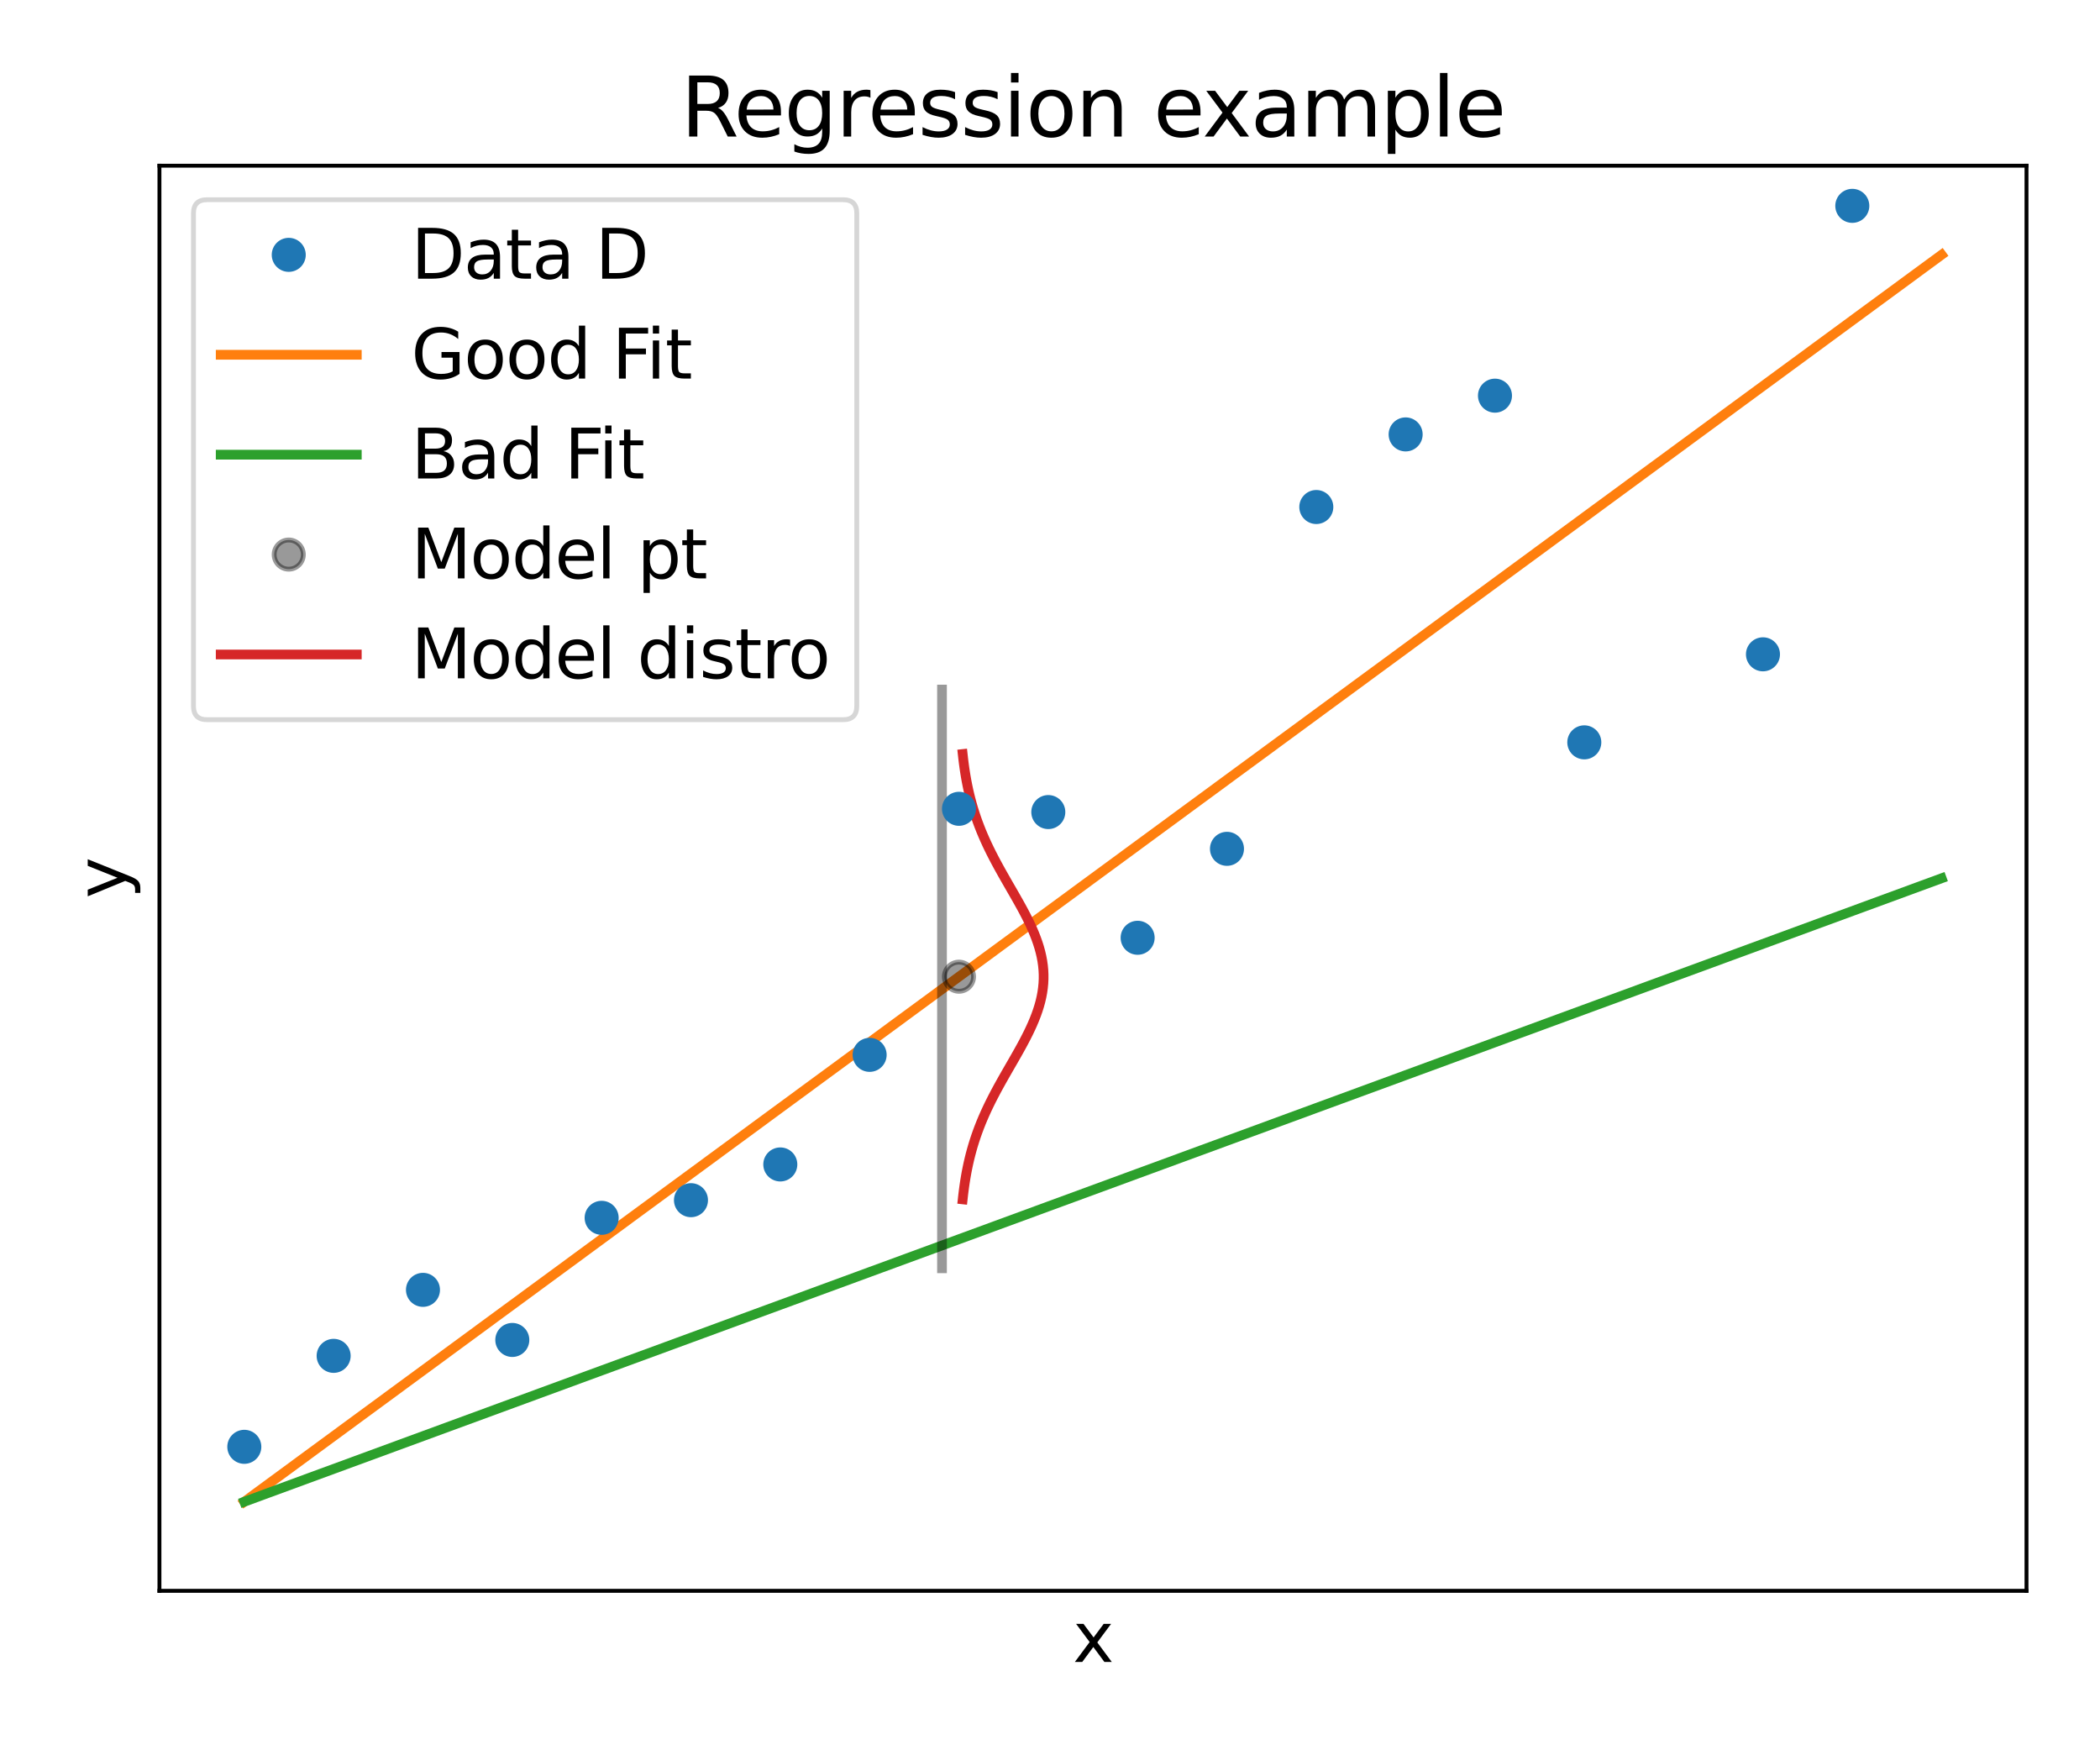 <?xml version="1.0" encoding="utf-8" standalone="no"?>
<!DOCTYPE svg PUBLIC "-//W3C//DTD SVG 1.1//EN"
  "http://www.w3.org/Graphics/SVG/1.1/DTD/svg11.dtd">
<svg xmlns:xlink="http://www.w3.org/1999/xlink" width="432pt" height="360pt" viewBox="0 0 432 360" xmlns="http://www.w3.org/2000/svg" version="1.1">
 <defs>
  <style type="text/css">*{stroke-linejoin: round; stroke-linecap: butt}</style>
 </defs>
 <g id="figure_1">
  <g id="patch_1">
   <path d="M 0 360 
L 432 360 
L 432 0 
L 0 0 
z
" style="fill: #ffffff"/>
  </g>
  <g id="axes_1">
   <g id="patch_2">
    <path d="M 32.8 327.2 
L 416.88 327.2 
L 416.88 34.08 
L 32.8 34.08 
z
" style="fill: #ffffff"/>
   </g>
   <g id="matplotlib.axis_1">
    <g id="text_1">
     <!-- x -->
     <g transform="translate(220.697 341.838) scale(0.14 -0.14)">
      <defs>
       <path id="DejaVuSans-78" d="M 3513 3500 
L 2247 1797 
L 3578 0 
L 2900 0 
L 1881 1375 
L 863 0 
L 184 0 
L 1544 1831 
L 300 3500 
L 978 3500 
L 1906 2253 
L 2834 3500 
L 3513 3500 
z
" transform="scale(0.016)"/>
      </defs>
      <use xlink:href="#DejaVuSans-78"/>
     </g>
    </g>
   </g>
   <g id="matplotlib.axis_2">
    <g id="text_2">
     <!-- y -->
     <g transform="translate(25.888 184.783) rotate(-90) scale(0.14 -0.14)">
      <defs>
       <path id="DejaVuSans-79" d="M 2059 -325 
Q 1816 -950 1584 -1140 
Q 1353 -1331 966 -1331 
L 506 -1331 
L 506 -850 
L 844 -850 
Q 1081 -850 1212 -737 
Q 1344 -625 1503 -206 
L 1606 56 
L 191 3500 
L 800 3500 
L 1894 763 
L 2988 3500 
L 3597 3500 
L 2059 -325 
z
" transform="scale(0.016)"/>
      </defs>
      <use xlink:href="#DejaVuSans-79"/>
     </g>
    </g>
   </g>
   <g id="line2d_1">
    <path d="M 50.258 308.88 
L 68.635 295.381 
L 87.012 281.882 
L 105.389 268.383 
L 123.766 254.884 
L 142.143 241.385 
L 160.52 227.886 
L 178.897 214.387 
L 197.274 200.888 
L 215.651 187.389 
L 234.029 173.891 
L 252.406 160.392 
L 270.783 146.893 
L 289.16 133.394 
L 307.537 119.895 
L 325.914 106.396 
L 344.291 92.897 
L 362.668 79.398 
L 381.045 65.899 
L 399.422 52.4 
" clip-path="url(#p30b7a5d3d4)" style="fill: none; stroke: #ff7f0e; stroke-width: 2; stroke-linecap: square"/>
   </g>
   <g id="line2d_2">
    <path d="M 50.258 308.88 
L 68.635 302.131 
L 87.012 295.381 
L 105.389 288.632 
L 123.766 281.882 
L 142.143 275.133 
L 160.52 268.383 
L 178.897 261.634 
L 197.274 254.884 
L 215.651 248.135 
L 234.029 241.385 
L 252.406 234.636 
L 270.783 227.886 
L 289.16 221.137 
L 307.537 214.387 
L 325.914 207.638 
L 344.291 200.888 
L 362.668 194.139 
L 381.045 187.389 
L 399.422 180.64 
" clip-path="url(#p30b7a5d3d4)" style="fill: none; stroke: #2ca02c; stroke-width: 2; stroke-linecap: square"/>
   </g>
   <g id="line2d_3">
    <defs>
     <path id="m4fa42c30bc" d="M 0 3 
C 0.796 3 1.559 2.684 2.121 2.121 
C 2.684 1.559 3 0.796 3 0 
C 3 -0.796 2.684 -1.559 2.121 -2.121 
C 1.559 -2.684 0.796 -3 0 -3 
C -0.796 -3 -1.559 -2.684 -2.121 -2.121 
C -2.684 -1.559 -3 -0.796 -3 0 
C -3 0.796 -2.684 1.559 -2.121 2.121 
C -1.559 2.684 -0.796 3 0 3 
z
" style="stroke: #000000; stroke-opacity: 0.4"/>
    </defs>
    <g clip-path="url(#p30b7a5d3d4)">
     <use xlink:href="#m4fa42c30bc" x="197.274" y="200.888" style="fill-opacity: 0.4; stroke: #000000; stroke-opacity: 0.4"/>
    </g>
   </g>
   <g id="line2d_4">
    <path d="M 193.783 260.862 
L 193.783 141.83 
" clip-path="url(#p30b7a5d3d4)" style="fill: none; stroke: #000000; stroke-opacity: 0.4; stroke-width: 2; stroke-linecap: square"/>
   </g>
   <g id="line2d_5">
    <path d="M 198.039 246.688 
L 198.141 245.763 
L 198.254 244.838 
L 198.379 243.913 
L 198.517 242.987 
L 198.668 242.062 
L 198.833 241.137 
L 199.014 240.212 
L 199.21 239.286 
L 199.424 238.361 
L 199.655 237.436 
L 199.904 236.511 
L 200.171 235.585 
L 200.458 234.66 
L 200.764 233.735 
L 201.09 232.81 
L 201.436 231.884 
L 201.801 230.959 
L 202.186 230.034 
L 202.591 229.109 
L 203.013 228.183 
L 203.454 227.258 
L 203.911 226.333 
L 204.385 225.408 
L 204.872 224.482 
L 205.372 223.557 
L 205.884 222.632 
L 206.404 221.707 
L 206.931 220.781 
L 207.462 219.856 
L 207.995 218.931 
L 208.528 218.006 
L 209.056 217.08 
L 209.579 216.155 
L 210.091 215.23 
L 210.591 214.305 
L 211.075 213.379 
L 211.54 212.454 
L 211.984 211.529 
L 212.402 210.604 
L 212.793 209.678 
L 213.154 208.753 
L 213.481 207.828 
L 213.773 206.903 
L 214.028 205.977 
L 214.243 205.052 
L 214.417 204.127 
L 214.548 203.202 
L 214.637 202.276 
L 214.681 201.351 
L 214.681 200.426 
L 214.637 199.501 
L 214.548 198.575 
L 214.417 197.65 
L 214.243 196.725 
L 214.028 195.8 
L 213.773 194.874 
L 213.481 193.949 
L 213.154 193.024 
L 212.793 192.099 
L 212.402 191.173 
L 211.984 190.248 
L 211.54 189.323 
L 211.075 188.398 
L 210.591 187.472 
L 210.091 186.547 
L 209.579 185.622 
L 209.056 184.697 
L 208.528 183.771 
L 207.995 182.846 
L 207.462 181.921 
L 206.931 180.995 
L 206.404 180.07 
L 205.884 179.145 
L 205.372 178.22 
L 204.872 177.294 
L 204.385 176.369 
L 203.911 175.444 
L 203.454 174.519 
L 203.013 173.593 
L 202.591 172.668 
L 202.186 171.743 
L 201.801 170.818 
L 201.436 169.892 
L 201.09 168.967 
L 200.764 168.042 
L 200.458 167.117 
L 200.171 166.191 
L 199.904 165.266 
L 199.655 164.341 
L 199.424 163.416 
L 199.21 162.49 
L 199.014 161.565 
L 198.833 160.64 
L 198.668 159.715 
L 198.517 158.789 
L 198.379 157.864 
L 198.254 156.939 
L 198.141 156.014 
L 198.039 155.088 
" clip-path="url(#p30b7a5d3d4)" style="fill: none; stroke: #d62728; stroke-width: 2; stroke-linecap: square"/>
   </g>
   <g id="patch_3">
    <path d="M 32.8 327.2 
L 32.8 34.08 
" style="fill: none; stroke: #000000; stroke-width: 0.8; stroke-linejoin: miter; stroke-linecap: square"/>
   </g>
   <g id="patch_4">
    <path d="M 416.88 327.2 
L 416.88 34.08 
" style="fill: none; stroke: #000000; stroke-width: 0.8; stroke-linejoin: miter; stroke-linecap: square"/>
   </g>
   <g id="patch_5">
    <path d="M 32.8 327.2 
L 416.88 327.2 
" style="fill: none; stroke: #000000; stroke-width: 0.8; stroke-linejoin: miter; stroke-linecap: square"/>
   </g>
   <g id="patch_6">
    <path d="M 32.8 34.08 
L 416.88 34.08 
" style="fill: none; stroke: #000000; stroke-width: 0.8; stroke-linejoin: miter; stroke-linecap: square"/>
   </g>
   <g id="text_3">
    <!-- Regression example -->
    <g transform="translate(140.071 28.08) scale(0.168 -0.168)">
     <defs>
      <path id="DejaVuSans-52" d="M 2841 2188 
Q 3044 2119 3236 1894 
Q 3428 1669 3622 1275 
L 4263 0 
L 3584 0 
L 2988 1197 
Q 2756 1666 2539 1819 
Q 2322 1972 1947 1972 
L 1259 1972 
L 1259 0 
L 628 0 
L 628 4666 
L 2053 4666 
Q 2853 4666 3247 4331 
Q 3641 3997 3641 3322 
Q 3641 2881 3436 2590 
Q 3231 2300 2841 2188 
z
M 1259 4147 
L 1259 2491 
L 2053 2491 
Q 2509 2491 2742 2702 
Q 2975 2913 2975 3322 
Q 2975 3731 2742 3939 
Q 2509 4147 2053 4147 
L 1259 4147 
z
" transform="scale(0.016)"/>
      <path id="DejaVuSans-65" d="M 3597 1894 
L 3597 1613 
L 953 1613 
Q 991 1019 1311 708 
Q 1631 397 2203 397 
Q 2534 397 2845 478 
Q 3156 559 3463 722 
L 3463 178 
Q 3153 47 2828 -22 
Q 2503 -91 2169 -91 
Q 1331 -91 842 396 
Q 353 884 353 1716 
Q 353 2575 817 3079 
Q 1281 3584 2069 3584 
Q 2775 3584 3186 3129 
Q 3597 2675 3597 1894 
z
M 3022 2063 
Q 3016 2534 2758 2815 
Q 2500 3097 2075 3097 
Q 1594 3097 1305 2825 
Q 1016 2553 972 2059 
L 3022 2063 
z
" transform="scale(0.016)"/>
      <path id="DejaVuSans-67" d="M 2906 1791 
Q 2906 2416 2648 2759 
Q 2391 3103 1925 3103 
Q 1463 3103 1205 2759 
Q 947 2416 947 1791 
Q 947 1169 1205 825 
Q 1463 481 1925 481 
Q 2391 481 2648 825 
Q 2906 1169 2906 1791 
z
M 3481 434 
Q 3481 -459 3084 -895 
Q 2688 -1331 1869 -1331 
Q 1566 -1331 1297 -1286 
Q 1028 -1241 775 -1147 
L 775 -588 
Q 1028 -725 1275 -790 
Q 1522 -856 1778 -856 
Q 2344 -856 2625 -561 
Q 2906 -266 2906 331 
L 2906 616 
Q 2728 306 2450 153 
Q 2172 0 1784 0 
Q 1141 0 747 490 
Q 353 981 353 1791 
Q 353 2603 747 3093 
Q 1141 3584 1784 3584 
Q 2172 3584 2450 3431 
Q 2728 3278 2906 2969 
L 2906 3500 
L 3481 3500 
L 3481 434 
z
" transform="scale(0.016)"/>
      <path id="DejaVuSans-72" d="M 2631 2963 
Q 2534 3019 2420 3045 
Q 2306 3072 2169 3072 
Q 1681 3072 1420 2755 
Q 1159 2438 1159 1844 
L 1159 0 
L 581 0 
L 581 3500 
L 1159 3500 
L 1159 2956 
Q 1341 3275 1631 3429 
Q 1922 3584 2338 3584 
Q 2397 3584 2469 3576 
Q 2541 3569 2628 3553 
L 2631 2963 
z
" transform="scale(0.016)"/>
      <path id="DejaVuSans-73" d="M 2834 3397 
L 2834 2853 
Q 2591 2978 2328 3040 
Q 2066 3103 1784 3103 
Q 1356 3103 1142 2972 
Q 928 2841 928 2578 
Q 928 2378 1081 2264 
Q 1234 2150 1697 2047 
L 1894 2003 
Q 2506 1872 2764 1633 
Q 3022 1394 3022 966 
Q 3022 478 2636 193 
Q 2250 -91 1575 -91 
Q 1294 -91 989 -36 
Q 684 19 347 128 
L 347 722 
Q 666 556 975 473 
Q 1284 391 1588 391 
Q 1994 391 2212 530 
Q 2431 669 2431 922 
Q 2431 1156 2273 1281 
Q 2116 1406 1581 1522 
L 1381 1569 
Q 847 1681 609 1914 
Q 372 2147 372 2553 
Q 372 3047 722 3315 
Q 1072 3584 1716 3584 
Q 2034 3584 2315 3537 
Q 2597 3491 2834 3397 
z
" transform="scale(0.016)"/>
      <path id="DejaVuSans-69" d="M 603 3500 
L 1178 3500 
L 1178 0 
L 603 0 
L 603 3500 
z
M 603 4863 
L 1178 4863 
L 1178 4134 
L 603 4134 
L 603 4863 
z
" transform="scale(0.016)"/>
      <path id="DejaVuSans-6f" d="M 1959 3097 
Q 1497 3097 1228 2736 
Q 959 2375 959 1747 
Q 959 1119 1226 758 
Q 1494 397 1959 397 
Q 2419 397 2687 759 
Q 2956 1122 2956 1747 
Q 2956 2369 2687 2733 
Q 2419 3097 1959 3097 
z
M 1959 3584 
Q 2709 3584 3137 3096 
Q 3566 2609 3566 1747 
Q 3566 888 3137 398 
Q 2709 -91 1959 -91 
Q 1206 -91 779 398 
Q 353 888 353 1747 
Q 353 2609 779 3096 
Q 1206 3584 1959 3584 
z
" transform="scale(0.016)"/>
      <path id="DejaVuSans-6e" d="M 3513 2113 
L 3513 0 
L 2938 0 
L 2938 2094 
Q 2938 2591 2744 2837 
Q 2550 3084 2163 3084 
Q 1697 3084 1428 2787 
Q 1159 2491 1159 1978 
L 1159 0 
L 581 0 
L 581 3500 
L 1159 3500 
L 1159 2956 
Q 1366 3272 1645 3428 
Q 1925 3584 2291 3584 
Q 2894 3584 3203 3211 
Q 3513 2838 3513 2113 
z
" transform="scale(0.016)"/>
      <path id="DejaVuSans-20" transform="scale(0.016)"/>
      <path id="DejaVuSans-61" d="M 2194 1759 
Q 1497 1759 1228 1600 
Q 959 1441 959 1056 
Q 959 750 1161 570 
Q 1363 391 1709 391 
Q 2188 391 2477 730 
Q 2766 1069 2766 1631 
L 2766 1759 
L 2194 1759 
z
M 3341 1997 
L 3341 0 
L 2766 0 
L 2766 531 
Q 2569 213 2275 61 
Q 1981 -91 1556 -91 
Q 1019 -91 701 211 
Q 384 513 384 1019 
Q 384 1609 779 1909 
Q 1175 2209 1959 2209 
L 2766 2209 
L 2766 2266 
Q 2766 2663 2505 2880 
Q 2244 3097 1772 3097 
Q 1472 3097 1187 3025 
Q 903 2953 641 2809 
L 641 3341 
Q 956 3463 1253 3523 
Q 1550 3584 1831 3584 
Q 2591 3584 2966 3190 
Q 3341 2797 3341 1997 
z
" transform="scale(0.016)"/>
      <path id="DejaVuSans-6d" d="M 3328 2828 
Q 3544 3216 3844 3400 
Q 4144 3584 4550 3584 
Q 5097 3584 5394 3201 
Q 5691 2819 5691 2113 
L 5691 0 
L 5113 0 
L 5113 2094 
Q 5113 2597 4934 2840 
Q 4756 3084 4391 3084 
Q 3944 3084 3684 2787 
Q 3425 2491 3425 1978 
L 3425 0 
L 2847 0 
L 2847 2094 
Q 2847 2600 2669 2842 
Q 2491 3084 2119 3084 
Q 1678 3084 1418 2786 
Q 1159 2488 1159 1978 
L 1159 0 
L 581 0 
L 581 3500 
L 1159 3500 
L 1159 2956 
Q 1356 3278 1631 3431 
Q 1906 3584 2284 3584 
Q 2666 3584 2933 3390 
Q 3200 3197 3328 2828 
z
" transform="scale(0.016)"/>
      <path id="DejaVuSans-70" d="M 1159 525 
L 1159 -1331 
L 581 -1331 
L 581 3500 
L 1159 3500 
L 1159 2969 
Q 1341 3281 1617 3432 
Q 1894 3584 2278 3584 
Q 2916 3584 3314 3078 
Q 3713 2572 3713 1747 
Q 3713 922 3314 415 
Q 2916 -91 2278 -91 
Q 1894 -91 1617 61 
Q 1341 213 1159 525 
z
M 3116 1747 
Q 3116 2381 2855 2742 
Q 2594 3103 2138 3103 
Q 1681 3103 1420 2742 
Q 1159 2381 1159 1747 
Q 1159 1113 1420 752 
Q 1681 391 2138 391 
Q 2594 391 2855 752 
Q 3116 1113 3116 1747 
z
" transform="scale(0.016)"/>
      <path id="DejaVuSans-6c" d="M 603 4863 
L 1178 4863 
L 1178 0 
L 603 0 
L 603 4863 
z
" transform="scale(0.016)"/>
     </defs>
     <use xlink:href="#DejaVuSans-52"/>
     <use xlink:href="#DejaVuSans-65" x="64.982"/>
     <use xlink:href="#DejaVuSans-67" x="126.506"/>
     <use xlink:href="#DejaVuSans-72" x="189.982"/>
     <use xlink:href="#DejaVuSans-65" x="228.846"/>
     <use xlink:href="#DejaVuSans-73" x="290.369"/>
     <use xlink:href="#DejaVuSans-73" x="342.469"/>
     <use xlink:href="#DejaVuSans-69" x="394.568"/>
     <use xlink:href="#DejaVuSans-6f" x="422.352"/>
     <use xlink:href="#DejaVuSans-6e" x="483.533"/>
     <use xlink:href="#DejaVuSans-20" x="546.912"/>
     <use xlink:href="#DejaVuSans-65" x="578.699"/>
     <use xlink:href="#DejaVuSans-78" x="638.473"/>
     <use xlink:href="#DejaVuSans-61" x="697.652"/>
     <use xlink:href="#DejaVuSans-6d" x="758.932"/>
     <use xlink:href="#DejaVuSans-70" x="856.344"/>
     <use xlink:href="#DejaVuSans-6c" x="919.82"/>
     <use xlink:href="#DejaVuSans-65" x="947.604"/>
    </g>
   </g>
   <g id="legend_1">
    <g id="patch_7">
     <path d="M 42.6 148.027 
L 173.452 148.027 
Q 176.252 148.027 176.252 145.227 
L 176.252 43.88 
Q 176.252 41.08 173.452 41.08 
L 42.6 41.08 
Q 39.8 41.08 39.8 43.88 
L 39.8 145.227 
Q 39.8 148.027 42.6 148.027 
z
" style="fill: #ffffff; opacity: 0.8; stroke: #cccccc; stroke-linejoin: miter"/>
    </g>
    <g id="line2d_6">
     <defs>
      <path id="m58827e2ded" d="M 0 3 
C 0.796 3 1.559 2.684 2.121 2.121 
C 2.684 1.559 3 0.796 3 0 
C 3 -0.796 2.684 -1.559 2.121 -2.121 
C 1.559 -2.684 0.796 -3 0 -3 
C -0.796 -3 -1.559 -2.684 -2.121 -2.121 
C -2.684 -1.559 -3 -0.796 -3 0 
C -3 0.796 -2.684 1.559 -2.121 2.121 
C -1.559 2.684 -0.796 3 0 3 
z
" style="stroke: #1f77b4"/>
     </defs>
     <g>
      <use xlink:href="#m58827e2ded" x="59.4" y="52.418" style="fill: #1f77b4; stroke: #1f77b4"/>
     </g>
    </g>
    <g id="text_4">
     <!-- Data D -->
     <g transform="translate(84.6 57.318) scale(0.14 -0.14)">
      <defs>
       <path id="DejaVuSans-44" d="M 1259 4147 
L 1259 519 
L 2022 519 
Q 2988 519 3436 956 
Q 3884 1394 3884 2338 
Q 3884 3275 3436 3711 
Q 2988 4147 2022 4147 
L 1259 4147 
z
M 628 4666 
L 1925 4666 
Q 3281 4666 3915 4102 
Q 4550 3538 4550 2338 
Q 4550 1131 3912 565 
Q 3275 0 1925 0 
L 628 0 
L 628 4666 
z
" transform="scale(0.016)"/>
       <path id="DejaVuSans-74" d="M 1172 4494 
L 1172 3500 
L 2356 3500 
L 2356 3053 
L 1172 3053 
L 1172 1153 
Q 1172 725 1289 603 
Q 1406 481 1766 481 
L 2356 481 
L 2356 0 
L 1766 0 
Q 1100 0 847 248 
Q 594 497 594 1153 
L 594 3053 
L 172 3053 
L 172 3500 
L 594 3500 
L 594 4494 
L 1172 4494 
z
" transform="scale(0.016)"/>
      </defs>
      <use xlink:href="#DejaVuSans-44"/>
      <use xlink:href="#DejaVuSans-61" x="77.002"/>
      <use xlink:href="#DejaVuSans-74" x="138.281"/>
      <use xlink:href="#DejaVuSans-61" x="177.49"/>
      <use xlink:href="#DejaVuSans-20" x="238.77"/>
      <use xlink:href="#DejaVuSans-44" x="270.557"/>
     </g>
    </g>
    <g id="line2d_7">
     <path d="M 45.4 72.967 
L 59.4 72.967 
L 73.4 72.967 
" style="fill: none; stroke: #ff7f0e; stroke-width: 2; stroke-linecap: square"/>
    </g>
    <g id="text_5">
     <!-- Good Fit -->
     <g transform="translate(84.6 77.867) scale(0.14 -0.14)">
      <defs>
       <path id="DejaVuSans-47" d="M 3809 666 
L 3809 1919 
L 2778 1919 
L 2778 2438 
L 4434 2438 
L 4434 434 
Q 4069 175 3628 42 
Q 3188 -91 2688 -91 
Q 1594 -91 976 548 
Q 359 1188 359 2328 
Q 359 3472 976 4111 
Q 1594 4750 2688 4750 
Q 3144 4750 3555 4637 
Q 3966 4525 4313 4306 
L 4313 3634 
Q 3963 3931 3569 4081 
Q 3175 4231 2741 4231 
Q 1884 4231 1454 3753 
Q 1025 3275 1025 2328 
Q 1025 1384 1454 906 
Q 1884 428 2741 428 
Q 3075 428 3337 486 
Q 3600 544 3809 666 
z
" transform="scale(0.016)"/>
       <path id="DejaVuSans-64" d="M 2906 2969 
L 2906 4863 
L 3481 4863 
L 3481 0 
L 2906 0 
L 2906 525 
Q 2725 213 2448 61 
Q 2172 -91 1784 -91 
Q 1150 -91 751 415 
Q 353 922 353 1747 
Q 353 2572 751 3078 
Q 1150 3584 1784 3584 
Q 2172 3584 2448 3432 
Q 2725 3281 2906 2969 
z
M 947 1747 
Q 947 1113 1208 752 
Q 1469 391 1925 391 
Q 2381 391 2643 752 
Q 2906 1113 2906 1747 
Q 2906 2381 2643 2742 
Q 2381 3103 1925 3103 
Q 1469 3103 1208 2742 
Q 947 2381 947 1747 
z
" transform="scale(0.016)"/>
       <path id="DejaVuSans-46" d="M 628 4666 
L 3309 4666 
L 3309 4134 
L 1259 4134 
L 1259 2759 
L 3109 2759 
L 3109 2228 
L 1259 2228 
L 1259 0 
L 628 0 
L 628 4666 
z
" transform="scale(0.016)"/>
      </defs>
      <use xlink:href="#DejaVuSans-47"/>
      <use xlink:href="#DejaVuSans-6f" x="77.49"/>
      <use xlink:href="#DejaVuSans-6f" x="138.672"/>
      <use xlink:href="#DejaVuSans-64" x="199.854"/>
      <use xlink:href="#DejaVuSans-20" x="263.33"/>
      <use xlink:href="#DejaVuSans-46" x="295.117"/>
      <use xlink:href="#DejaVuSans-69" x="345.387"/>
      <use xlink:href="#DejaVuSans-74" x="373.17"/>
     </g>
    </g>
    <g id="line2d_8">
     <path d="M 45.4 93.517 
L 59.4 93.517 
L 73.4 93.517 
" style="fill: none; stroke: #2ca02c; stroke-width: 2; stroke-linecap: square"/>
    </g>
    <g id="text_6">
     <!-- Bad Fit -->
     <g transform="translate(84.6 98.417) scale(0.14 -0.14)">
      <defs>
       <path id="DejaVuSans-42" d="M 1259 2228 
L 1259 519 
L 2272 519 
Q 2781 519 3026 730 
Q 3272 941 3272 1375 
Q 3272 1813 3026 2020 
Q 2781 2228 2272 2228 
L 1259 2228 
z
M 1259 4147 
L 1259 2741 
L 2194 2741 
Q 2656 2741 2882 2914 
Q 3109 3088 3109 3444 
Q 3109 3797 2882 3972 
Q 2656 4147 2194 4147 
L 1259 4147 
z
M 628 4666 
L 2241 4666 
Q 2963 4666 3353 4366 
Q 3744 4066 3744 3513 
Q 3744 3084 3544 2831 
Q 3344 2578 2956 2516 
Q 3422 2416 3680 2098 
Q 3938 1781 3938 1306 
Q 3938 681 3513 340 
Q 3088 0 2303 0 
L 628 0 
L 628 4666 
z
" transform="scale(0.016)"/>
      </defs>
      <use xlink:href="#DejaVuSans-42"/>
      <use xlink:href="#DejaVuSans-61" x="68.604"/>
      <use xlink:href="#DejaVuSans-64" x="129.883"/>
      <use xlink:href="#DejaVuSans-20" x="193.359"/>
      <use xlink:href="#DejaVuSans-46" x="225.146"/>
      <use xlink:href="#DejaVuSans-69" x="275.416"/>
      <use xlink:href="#DejaVuSans-74" x="303.199"/>
     </g>
    </g>
    <g id="line2d_9">
     <g>
      <use xlink:href="#m4fa42c30bc" x="59.4" y="114.066" style="fill-opacity: 0.4; stroke: #000000; stroke-opacity: 0.4"/>
     </g>
    </g>
    <g id="text_7">
     <!-- Model pt -->
     <g transform="translate(84.6 118.966) scale(0.14 -0.14)">
      <defs>
       <path id="DejaVuSans-4d" d="M 628 4666 
L 1569 4666 
L 2759 1491 
L 3956 4666 
L 4897 4666 
L 4897 0 
L 4281 0 
L 4281 4097 
L 3078 897 
L 2444 897 
L 1241 4097 
L 1241 0 
L 628 0 
L 628 4666 
z
" transform="scale(0.016)"/>
      </defs>
      <use xlink:href="#DejaVuSans-4d"/>
      <use xlink:href="#DejaVuSans-6f" x="86.279"/>
      <use xlink:href="#DejaVuSans-64" x="147.461"/>
      <use xlink:href="#DejaVuSans-65" x="210.938"/>
      <use xlink:href="#DejaVuSans-6c" x="272.461"/>
      <use xlink:href="#DejaVuSans-20" x="300.244"/>
      <use xlink:href="#DejaVuSans-70" x="332.031"/>
      <use xlink:href="#DejaVuSans-74" x="395.508"/>
     </g>
    </g>
    <g id="line2d_10">
     <path d="M 45.4 134.615 
L 59.4 134.615 
L 73.4 134.615 
" style="fill: none; stroke: #d62728; stroke-width: 2; stroke-linecap: square"/>
    </g>
    <g id="text_8">
     <!-- Model distro -->
     <g transform="translate(84.6 139.515) scale(0.14 -0.14)">
      <use xlink:href="#DejaVuSans-4d"/>
      <use xlink:href="#DejaVuSans-6f" x="86.279"/>
      <use xlink:href="#DejaVuSans-64" x="147.461"/>
      <use xlink:href="#DejaVuSans-65" x="210.938"/>
      <use xlink:href="#DejaVuSans-6c" x="272.461"/>
      <use xlink:href="#DejaVuSans-20" x="300.244"/>
      <use xlink:href="#DejaVuSans-64" x="332.031"/>
      <use xlink:href="#DejaVuSans-69" x="395.508"/>
      <use xlink:href="#DejaVuSans-73" x="423.291"/>
      <use xlink:href="#DejaVuSans-74" x="475.391"/>
      <use xlink:href="#DejaVuSans-72" x="514.6"/>
      <use xlink:href="#DejaVuSans-6f" x="553.463"/>
     </g>
    </g>
   </g>
   <g id="line2d_11">
    <g clip-path="url(#p30b7a5d3d4)">
     <use xlink:href="#m58827e2ded" x="50.258" y="297.584" style="fill: #1f77b4; stroke: #1f77b4"/>
     <use xlink:href="#m58827e2ded" x="68.635" y="278.875" style="fill: #1f77b4; stroke: #1f77b4"/>
     <use xlink:href="#m58827e2ded" x="87.012" y="265.298" style="fill: #1f77b4; stroke: #1f77b4"/>
     <use xlink:href="#m58827e2ded" x="105.389" y="275.603" style="fill: #1f77b4; stroke: #1f77b4"/>
     <use xlink:href="#m58827e2ded" x="123.766" y="250.485" style="fill: #1f77b4; stroke: #1f77b4"/>
     <use xlink:href="#m58827e2ded" x="142.143" y="246.856" style="fill: #1f77b4; stroke: #1f77b4"/>
     <use xlink:href="#m58827e2ded" x="160.52" y="239.504" style="fill: #1f77b4; stroke: #1f77b4"/>
     <use xlink:href="#m58827e2ded" x="178.897" y="216.965" style="fill: #1f77b4; stroke: #1f77b4"/>
     <use xlink:href="#m58827e2ded" x="197.274" y="166.356" style="fill: #1f77b4; stroke: #1f77b4"/>
     <use xlink:href="#m58827e2ded" x="215.651" y="167.027" style="fill: #1f77b4; stroke: #1f77b4"/>
     <use xlink:href="#m58827e2ded" x="234.029" y="192.883" style="fill: #1f77b4; stroke: #1f77b4"/>
     <use xlink:href="#m58827e2ded" x="252.406" y="174.589" style="fill: #1f77b4; stroke: #1f77b4"/>
     <use xlink:href="#m58827e2ded" x="270.783" y="104.283" style="fill: #1f77b4; stroke: #1f77b4"/>
     <use xlink:href="#m58827e2ded" x="289.16" y="89.351" style="fill: #1f77b4; stroke: #1f77b4"/>
     <use xlink:href="#m58827e2ded" x="307.537" y="81.38" style="fill: #1f77b4; stroke: #1f77b4"/>
     <use xlink:href="#m58827e2ded" x="325.914" y="152.686" style="fill: #1f77b4; stroke: #1f77b4"/>
     <use xlink:href="#m58827e2ded" x="344.291" y="28.049" style="fill: #1f77b4; stroke: #1f77b4"/>
     <use xlink:href="#m58827e2ded" x="362.668" y="134.58" style="fill: #1f77b4; stroke: #1f77b4"/>
     <use xlink:href="#m58827e2ded" x="381.045" y="42.339" style="fill: #1f77b4; stroke: #1f77b4"/>
     <use xlink:href="#m58827e2ded" x="399.422" y="18.101" style="fill: #1f77b4; stroke: #1f77b4"/>
    </g>
   </g>
  </g>
 </g>
 <defs>
  <clipPath id="p30b7a5d3d4">
   <rect x="32.8" y="34.08" width="384.08" height="293.12"/>
  </clipPath>
 </defs>
</svg>
